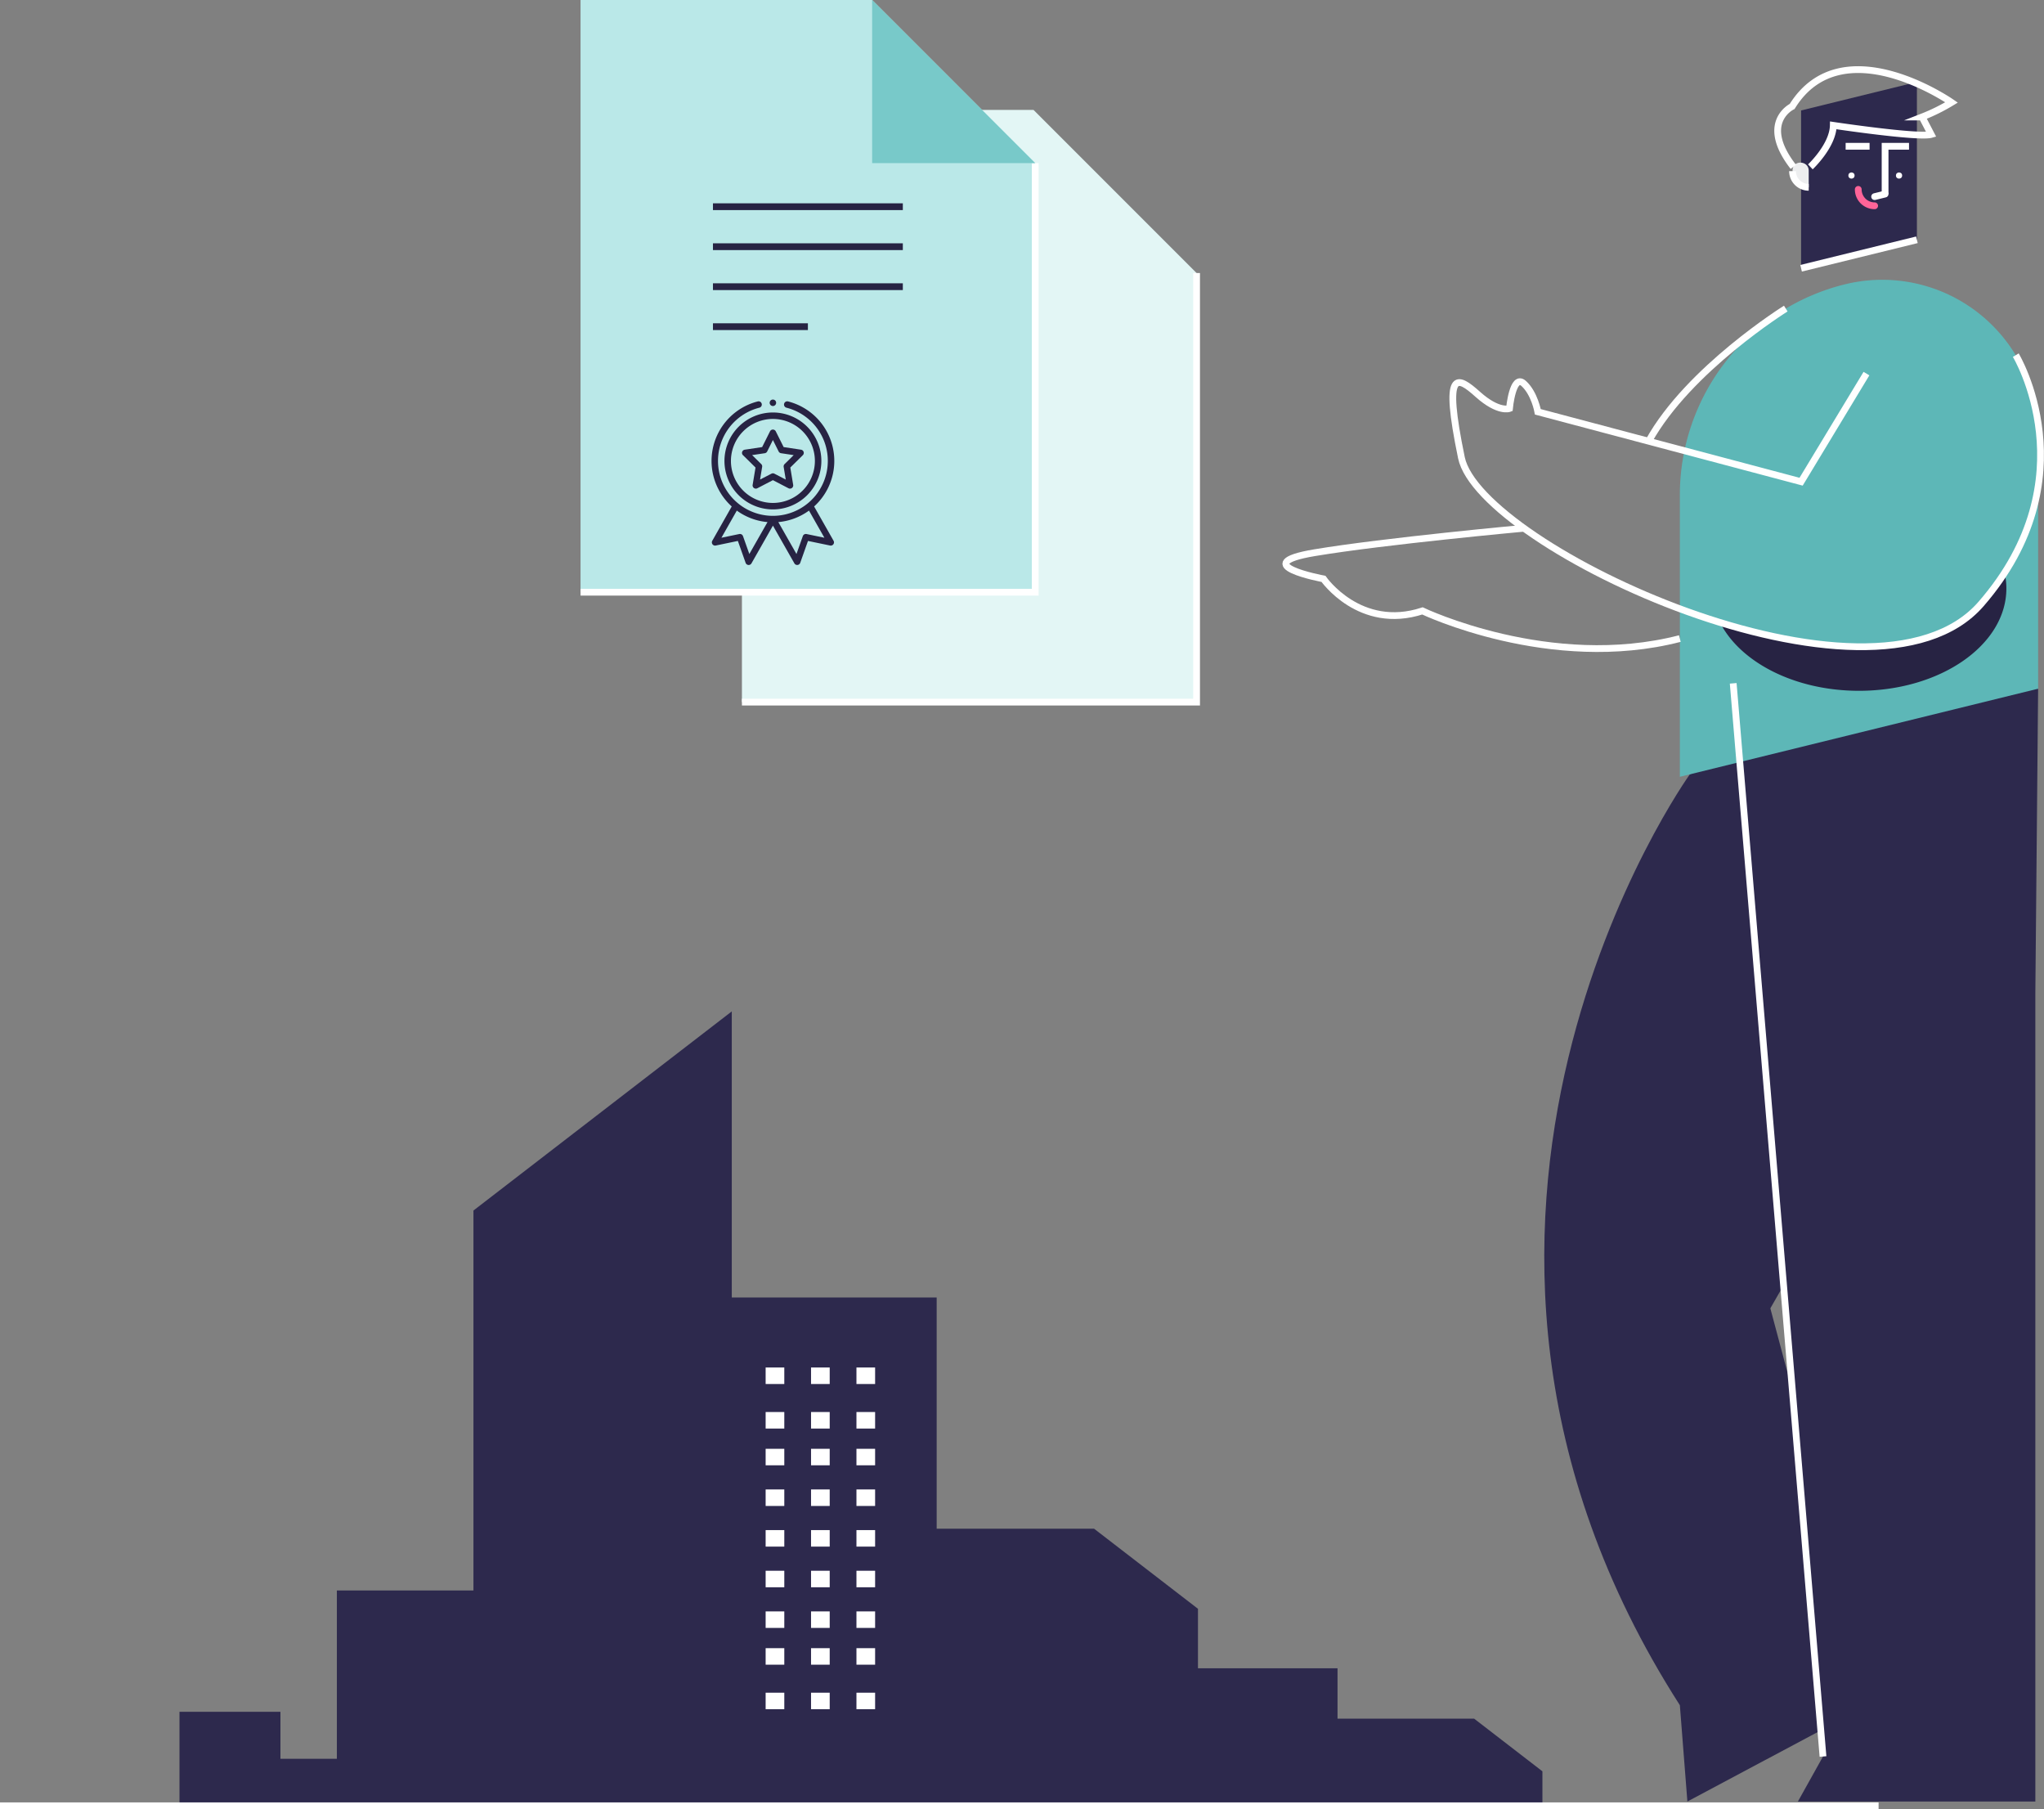 <svg xmlns="http://www.w3.org/2000/svg" width="452.809" height="400.685" viewBox="0 0 452.809 400.685"><rect x="0" y="0" width="452.809" height="400.685" fill="#808080" stroke="none"/><defs><style>.a{fill:#2d294d;}.b,.e,.f,.l{fill:none;stroke-width:1.5px;}.b,.f{stroke:#fff;}.b,.f,.l{stroke-miterlimit:10;}.c{fill:#fff;}.d{fill:#edeeef;}.e{stroke:#ff6498;stroke-linejoin:round;}.e,.f{stroke-linecap:round;}.g{fill:#5db7b7;}.h{fill:#272343;}.i{fill:#e3f6f5;}.j{fill:#bae8e8;}.k{fill:#78c9c9;}.l{stroke:#272343;}</style></defs><g transform="translate(85.29 0)"><path class="a" d="M526.585,663.8H496.326V652.652H465.409v-13.18l-23.023-17.743H407.523v-51.2H362.135V507.163l-57.228,44.1v84.151H274.647v37.276h-12.5V662.284H239.784V683.1h301.93v-7.636Z" transform="translate(-285.312 -283.166)"/><path class="b" d="M215.848,841.21H632.012" transform="translate(-301.138 -441.276)"/><g transform="translate(84.322 302.865)"><path class="c" d="M447.936,651.829h4.134v3.657h-4.134Z" transform="translate(-447.936 -651.829)"/><path class="c" d="M464.574,651.829h4.134v3.657h-4.134Z" transform="translate(-454.515 -651.829)"/><path class="c" d="M481.211,651.829h4.134v3.657h-4.134Z" transform="translate(-461.093 -651.829)"/><path class="c" d="M447.936,668.138h4.134V671.8h-4.134Z" transform="translate(-447.936 -658.278)"/><path class="c" d="M464.574,668.138h4.134V671.8h-4.134Z" transform="translate(-454.515 -658.278)"/><path class="c" d="M481.211,668.138h4.134V671.8h-4.134Z" transform="translate(-461.093 -658.278)"/><path class="c" d="M447.936,684.447h4.134V688.1h-4.134Z" transform="translate(-447.936 -666.441)"/><path class="c" d="M464.574,684.447h4.134V688.1h-4.134Z" transform="translate(-454.515 -666.441)"/><path class="c" d="M481.211,684.447h4.134V688.1h-4.134Z" transform="translate(-461.093 -666.441)"/><path class="c" d="M447.936,700.756h4.134v3.657h-4.134Z" transform="translate(-447.936 -673.748)"/><path class="c" d="M464.574,700.756h4.134v3.657h-4.134Z" transform="translate(-454.515 -673.748)"/><path class="c" d="M481.211,700.756h4.134v3.657h-4.134Z" transform="translate(-461.093 -673.748)"/><path class="c" d="M447.936,717.065h4.134v3.657h-4.134Z" transform="translate(-447.936 -681.054)"/><path class="c" d="M464.574,717.065h4.134v3.657h-4.134Z" transform="translate(-454.515 -681.054)"/><path class="c" d="M481.211,717.065h4.134v3.657h-4.134Z" transform="translate(-461.093 -681.054)"/><path class="c" d="M447.936,733.374h4.134v3.657h-4.134Z" transform="translate(-447.936 -688.36)"/><path class="c" d="M464.574,733.374h4.134v3.657h-4.134Z" transform="translate(-454.515 -688.36)"/><path class="c" d="M481.211,733.374h4.134v3.657h-4.134Z" transform="translate(-461.093 -688.36)"/><path class="c" d="M447.936,749.683h4.134v3.657h-4.134Z" transform="translate(-447.936 -695.666)"/><path class="c" d="M464.574,749.683h4.134v3.657h-4.134Z" transform="translate(-454.515 -695.666)"/><path class="c" d="M481.211,749.683h4.134v3.657h-4.134Z" transform="translate(-461.093 -695.666)"/><path class="c" d="M447.936,765.991h4.134v3.657h-4.134Z" transform="translate(-447.936 -703.83)"/><path class="c" d="M464.574,765.991h4.134v3.657h-4.134Z" transform="translate(-454.515 -703.83)"/><path class="c" d="M481.211,765.991h4.134v3.657h-4.134Z" transform="translate(-461.093 -703.83)"/><path class="c" d="M447.936,782.3h4.134v3.657h-4.134Z" transform="translate(-447.936 -710.278)"/><path class="c" d="M464.574,782.3h4.134v3.657h-4.134Z" transform="translate(-454.515 -710.278)"/><path class="c" d="M481.211,782.3h4.134v3.657h-4.134Z" transform="translate(-461.093 -710.278)"/></g><path class="a" d="M672.853,454.443s-71.06,98.792-2.208,206.165l1.666,21.329,41.6-22.165L690.69,572.708,723.1,516.235l-23.363-75.451" transform="translate(-383.794 -282.95)"/><path class="a" d="M709.838,430.045l67.549,1.187-.617,67.495V677.691h-52.6l5.562-9.967Z" transform="translate(-411.169 -278.704)"/><path class="a" d="M760.364,224v20.711l-25.657,6.306V216.067l25.657-6.306Z" transform="translate(-421.001 -191.605)"/><ellipse class="c" cx="0.686" cy="0.686" rx="0.686" ry="0.686" transform="translate(324.183 38.19)"/><ellipse class="c" cx="0.686" cy="0.686" rx="0.686" ry="0.686" transform="translate(334.72 38.19)"/><g transform="translate(323.577 30.666)"><path class="b" d="M765.486,243.886V233.314h5.3" transform="translate(-756.748 -231.583)"/><path class="b" d="M751.034,233.314h5.3" transform="translate(-751.034 -231.583)"/><path class="b" d="M775.609,230.451h0" transform="translate(-760.751 -230.451)"/></g><path class="d" d="M735.157,241.1v3.671a3.586,3.586,0,0,1-3.586-3.586q0-.165.015-.326C731.787,238.629,735.157,238.861,735.157,241.1Z" transform="translate(-419.761 -203.283)"/><g transform="translate(308.522 15.416)"><path class="b" d="M735.157,246a3.586,3.586,0,0,1-3.586-3.586" transform="translate(-728.284 -219.932)"/><path class="e" d="M759.282,252.737a3.629,3.629,0,0,1-3.629-3.629" transform="translate(-737.805 -222.578)"/><g transform="translate(0 0)"><path class="b" d="M760.364,267.57l-25.657,6.306" transform="translate(-729.523 -229.878)"/><path class="f" d="M763.971,250.814l-2.316.569" transform="translate(-740.178 -223.252)"/><path class="b" d="M733.375,226.765s5-4.676,5.079-9.19c0,0,18.864,2.821,21.685,2.015l-2.015-3.869a41.8,41.8,0,0,0,6.53-3.225s-24.265-16.929-35.309.887c0,0-7.392,3.547.254,13.382" transform="translate(-726.134 -205.228)"/></g></g><path class="g" d="M769.657,316.757v56.027l-79.369,19.508v-62.4a48.062,48.062,0,0,1,36.591-46.673h0a34.535,34.535,0,0,1,42.778,33.537Z" transform="translate(-403.439 -220.255)"/><path class="h" d="M762.824,396.451c-10.943,12.583-34.707,11.206-57.831,4.088,4.475,8.816,16.568,15.136,30.794,15.136,18.031,0,32.649-10.151,32.649-22.673a16.03,16.03,0,0,0-.383-3.48,61.094,61.094,0,0,1-5.228,6.929Z" transform="translate(-409.253 -262.681)"/><g transform="translate(199.556 68.342)"><path class="b" d="M729.729,667.724,709.838,430.045" transform="translate(-610.725 -347.046)"/><path class="b" d="M731.809,309.824s16.49,27.3-7.7,55.115S613.107,352.363,609,332.532s-.967-18.138,3.628-14.027,7.013,3.144,7.013,3.144.726-7.739,3.144-5.562,3.144,6.288,3.144,6.288l58.322,15.478,14.478-23.942" transform="translate(-570.097 -299.511)"/><path class="b" d="M709.235,292.767s-21.535,13.407-30.373,29.381" transform="translate(-598.477 -292.767)"/><path class="b" d="M598.671,373.234s-30.875,2.831-46.353,5.41,1.935,5.8,1.935,5.8,8.061,11.608,21.927,7.094c0,0,28.268,13.543,57.021,6.127" transform="translate(-545.907 -324.583)"/></g><path class="i" d="M346.626,219.986v131.16H447.347V256.114L411.22,219.986Z" transform="translate(-267.557 -195.648)"/><g transform="translate(79.069 60.467)"><path class="b" d="M346.626,374.772H447.347V279.741" transform="translate(-346.626 -279.741)"/><path class="b" d="M376.267,312.244H418.33" transform="translate(-358.346 -292.592)"/><path class="b" d="M376.267,326.893H418.33" transform="translate(-358.346 -298.385)"/><path class="b" d="M376.267,341.542H418.33" transform="translate(-358.346 -304.177)"/><path class="b" d="M376.267,356.191H397.3" transform="translate(-358.346 -309.969)"/></g><path class="j" d="M287.5,179.731v131.16H388.224V215.859L352.1,179.731Z" transform="translate(-244.18 -179.731)"/><path class="b" d="M287.5,334.517H388.224V239.486" transform="translate(-244.18 -203.358)"/><path class="k" d="M430.466,215.859l-36.128-36.128v36.128Z" transform="translate(-286.422 -179.731)"/><g transform="translate(72.652 45.78)"><path class="l" d="M336.012,271.989h42.063" transform="translate(-336.012 -271.989)"/><path class="l" d="M336.012,286.638h42.063" transform="translate(-336.012 -277.781)"/><path class="l" d="M336.012,301.287h42.063" transform="translate(-336.012 -283.573)"/><path class="l" d="M336.012,315.935h21.031" transform="translate(-336.012 -289.365)"/></g><g transform="translate(71.838 88.492)"><path class="h" d="M40.5,50.733A10.733,10.733,0,1,0,51.233,40,10.745,10.745,0,0,0,40.5,50.733Zm10.733-9.3a9.3,9.3,0,1,1-9.3,9.3A9.312,9.312,0,0,1,51.233,41.431Zm0,0" transform="translate(-37.138 -37.138)"/><path class="h" d="M95.122,98.535l2.774,2.733-.638,3.841a.716.716,0,0,0,1.036.752l3.455-1.794,3.455,1.794a.716.716,0,0,0,1.036-.752l-.638-3.841,2.773-2.733a.715.715,0,0,0-.4-1.217l-3.849-.579-1.742-3.483a.715.715,0,0,0-1.28,0l-1.742,3.483-3.849.579a.715.715,0,0,0-.4,1.217Zm4.825-.437a.716.716,0,0,0,.534-.387l1.268-2.535,1.268,2.535a.716.716,0,0,0,.534.387l2.8.422-2.019,1.989a.717.717,0,0,0-.2.627l.465,2.8-2.515-1.306a.715.715,0,0,0-.659,0L98.9,103.931l.465-2.8a.715.715,0,0,0-.2-.627l-2.019-1.989Zm0,0" transform="translate(-87.653 -86.215)"/><path class="h" d="M181.931.716A.716.716,0,1,1,181.216,0,.715.715,0,0,1,181.931.716Zm0,0" transform="translate(-167.121)"/><path class="h" d="M10.723,5.6A13.6,13.6,0,0,0,4.975,28.857l-4.311,7.6a.716.716,0,0,0,.768,1.054l4.9-1.017L8.049,41.34a.715.715,0,0,0,1.3.114l4.75-8.352,4.75,8.352a.715.715,0,0,0,.622.362l.063,0a.716.716,0,0,0,.612-.473l1.72-4.849,4.9,1.017a.716.716,0,0,0,.768-1.054l-4.311-7.6A13.6,13.6,0,0,0,17.467,5.6a.716.716,0,1,0-.354,1.387,12.164,12.164,0,1,1-6.036,0A.716.716,0,1,0,10.723,5.6ZM8.874,39.388,7.468,35.425a.716.716,0,0,0-.82-.461l-3.959.822L6.1,29.773A13.624,13.624,0,0,0,12.9,32.318Zm12.667-4.424a.716.716,0,0,0-.82.461l-1.406,3.962-4.021-7.069a13.625,13.625,0,0,0,6.794-2.545L25.5,35.786Zm0,0" transform="translate(0 -5.182)"/></g></g></svg>